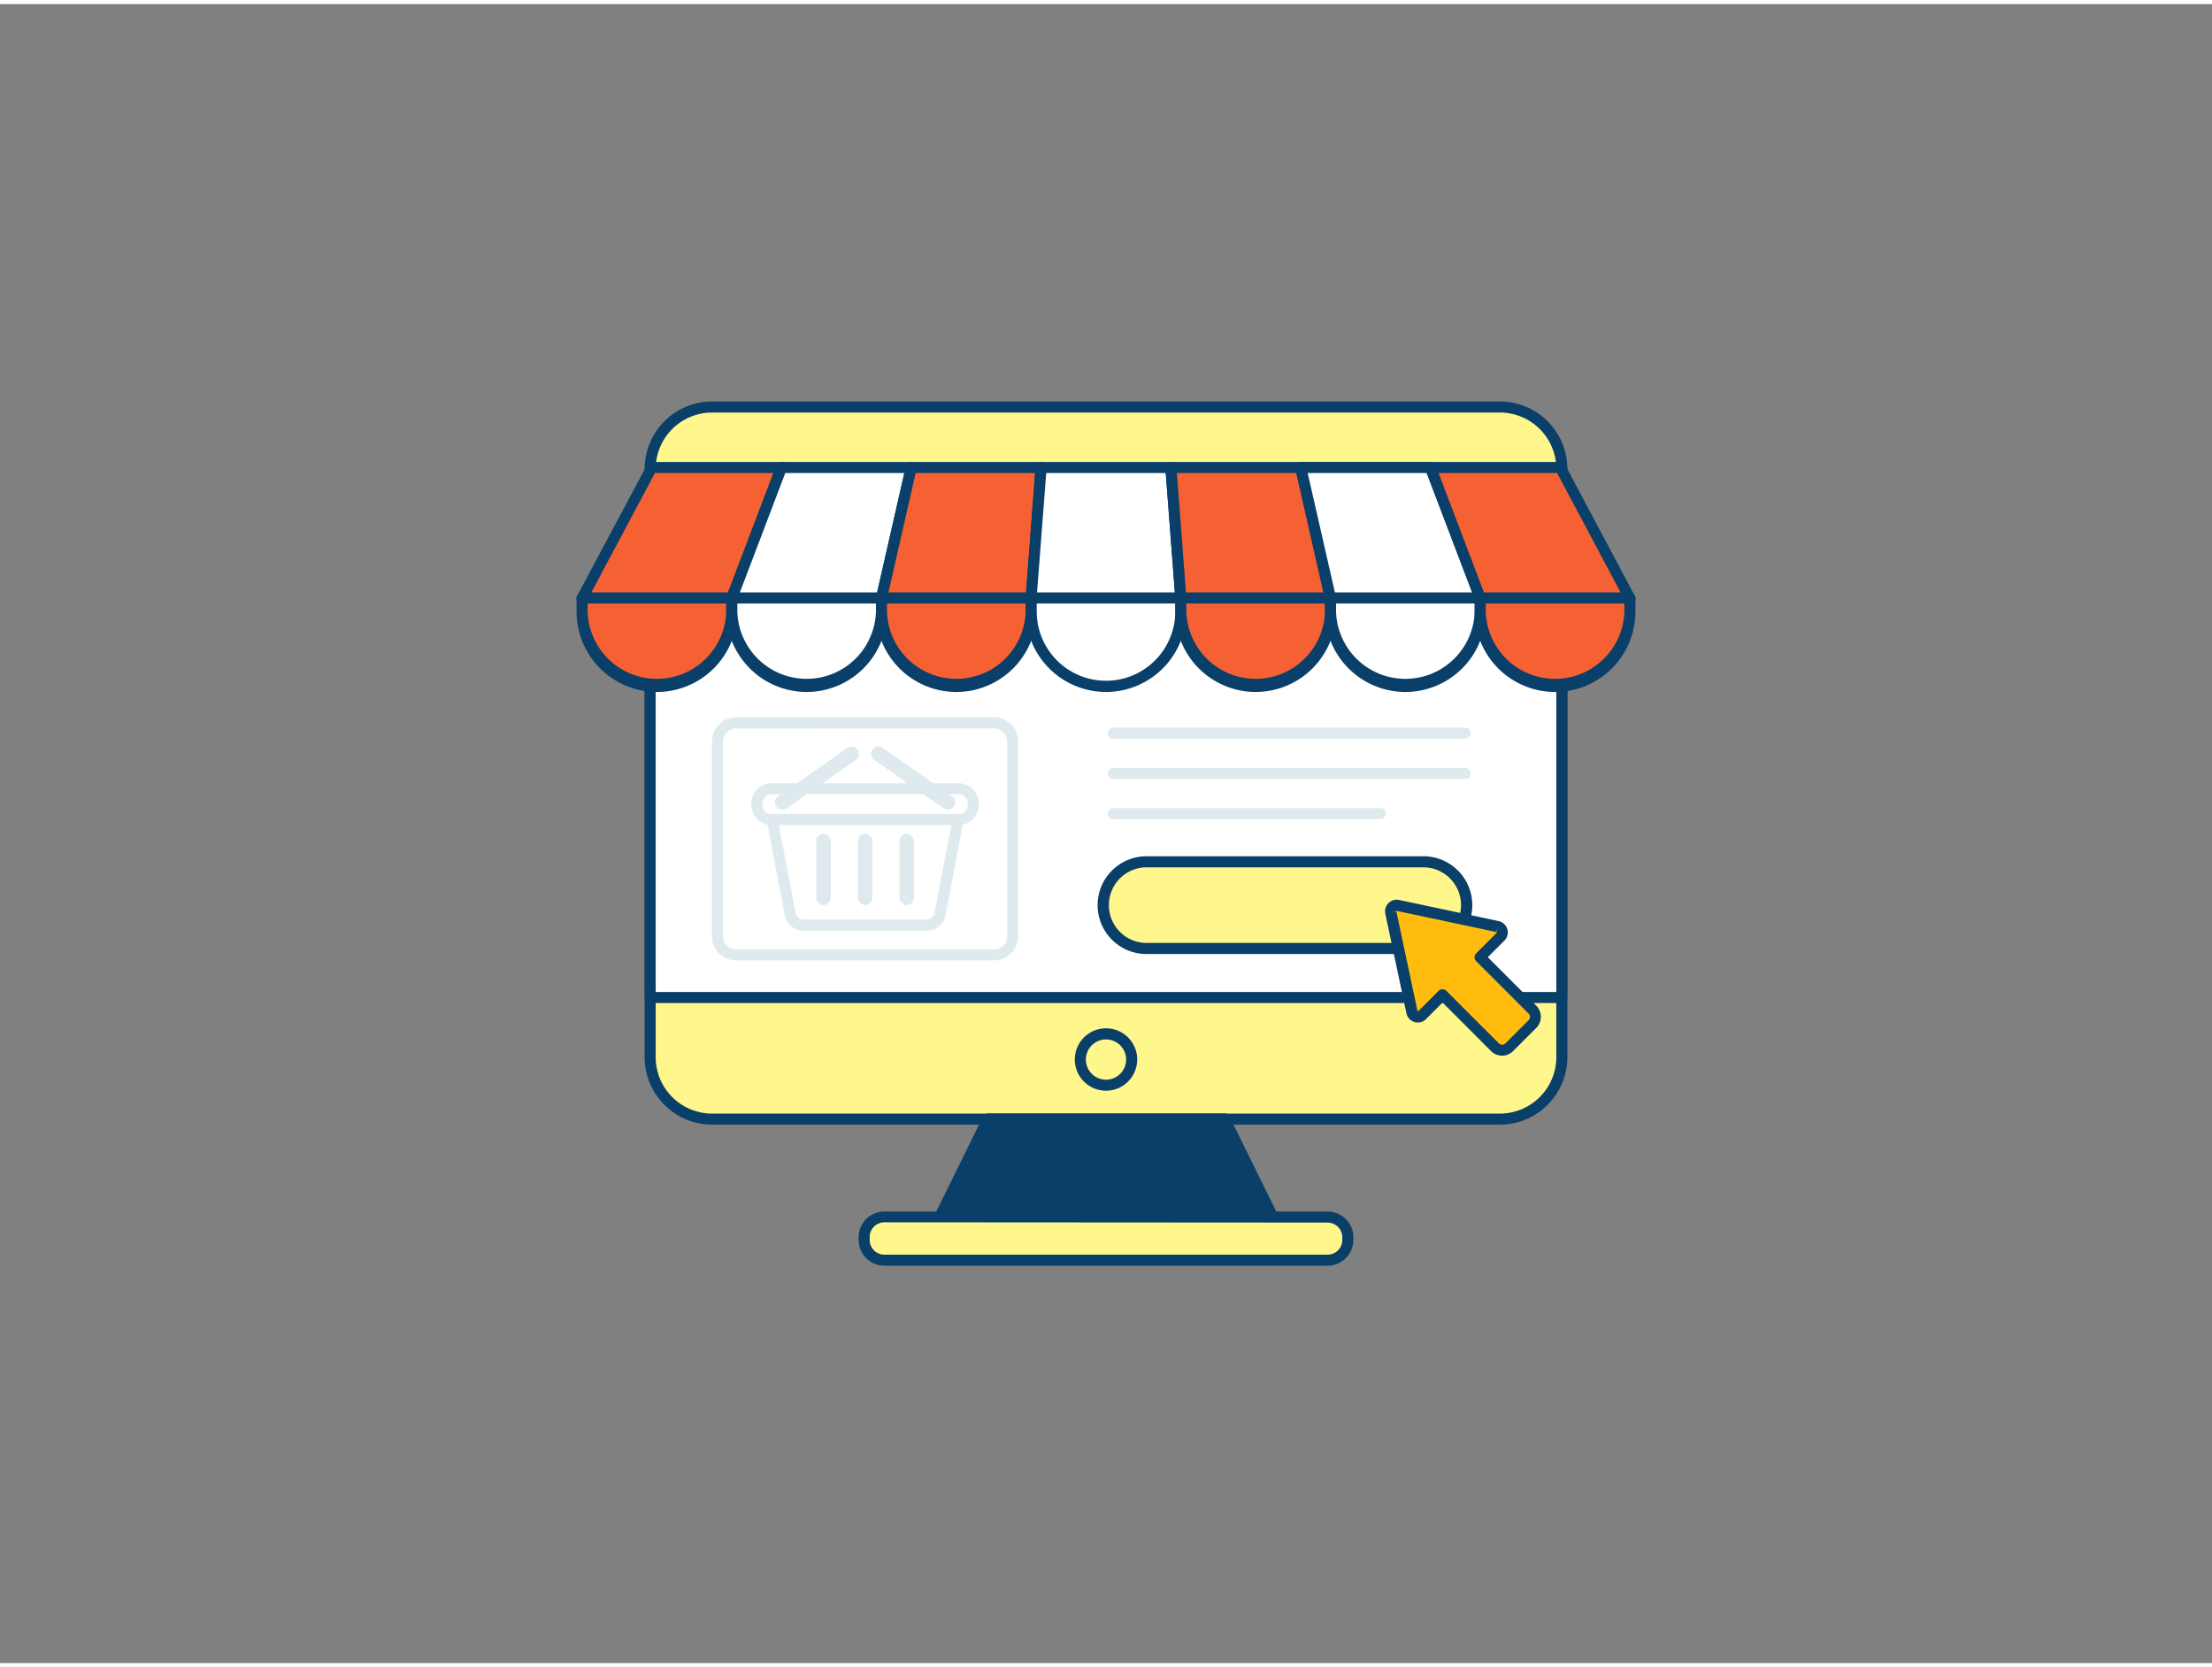 <svg xmlns="http://www.w3.org/2000/svg" viewBox="0 0 400 300" width="406" height="306" class="illustration styles_illustrationTablet__1DWOa"><rect x="0" y="0" width="400" height="300" fill="#808080" stroke="none"/><g id="_332_online_shopping_outline" data-name="#332_online_shopping_outline"><rect x="117.57" y="72.86" width="164.86" height="128.77" rx="11.2" fill="#fff78c"></rect><path d="M271.23,202.63H128.77a12.22,12.22,0,0,1-12.2-12.2V84.06a12.21,12.21,0,0,1,12.2-12.2H271.23a12.21,12.21,0,0,1,12.2,12.2V190.43A12.22,12.22,0,0,1,271.23,202.63ZM128.77,73.86a10.2,10.2,0,0,0-10.2,10.2V190.43a10.21,10.21,0,0,0,10.2,10.2H271.23a10.21,10.21,0,0,0,10.2-10.2V84.06a10.2,10.2,0,0,0-10.2-10.2Z" fill="#093f68"></path><rect x="117.57" y="84.06" width="164.86" height="95.59" fill="#fff"></rect><path d="M282.43,180.64H117.57a1,1,0,0,1-1-1V84.06a1,1,0,0,1,1-1H282.43a1,1,0,0,1,1,1v95.58A1,1,0,0,1,282.43,180.64Zm-163.86-2H281.43V85.06H118.57Z" fill="#093f68"></path><rect x="129.74" y="129.97" width="53.38" height="41.95" rx="3.35" fill="#fff"></rect><path d="M179.77,172.92H133.09a4.35,4.35,0,0,1-4.35-4.35V133.33a4.36,4.36,0,0,1,4.35-4.36h46.68a4.36,4.36,0,0,1,4.35,4.36v35.24A4.35,4.35,0,0,1,179.77,172.92ZM133.09,131a2.36,2.36,0,0,0-2.35,2.36v35.24a2.35,2.35,0,0,0,2.35,2.35h46.68a2.35,2.35,0,0,0,2.35-2.35V133.33a2.36,2.36,0,0,0-2.35-2.36Z" fill="#dfeaef"></path><polygon points="230.08 219.29 169.92 219.29 178.62 201.63 221.38 201.63 230.08 219.29" fill="#093f68"></polygon><path d="M230.08,220.29H169.92a1,1,0,0,1-.85-.47,1,1,0,0,1,0-1l8.7-17.67a1,1,0,0,1,.9-.55h42.76a1,1,0,0,1,.9.55l8.7,17.67a1,1,0,0,1,0,1A1,1,0,0,1,230.08,220.29Zm-58.55-2h56.94l-7.71-15.66H179.24Z" fill="#093f68"></path><rect x="156.27" y="219.29" width="87.46" height="7.85" rx="3.66" fill="#fff78c"></rect><path d="M240.07,228.14H159.93a4.66,4.66,0,0,1-4.66-4.66V223a4.66,4.66,0,0,1,4.66-4.66h80.14a4.66,4.66,0,0,1,4.66,4.66v.53A4.66,4.66,0,0,1,240.07,228.14Zm-80.14-7.85a2.66,2.66,0,0,0-2.66,2.66v.53a2.66,2.66,0,0,0,2.66,2.66h80.14a2.66,2.66,0,0,0,2.66-2.66V223a2.66,2.66,0,0,0-2.66-2.66Z" fill="#093f68"></path><polygon points="132.33 107.42 105.26 107.42 117.83 83.8 141.31 83.8 132.33 107.42" fill="#f56132"></polygon><path d="M132.33,108.42H105.26a1,1,0,0,1-.86-.48,1,1,0,0,1,0-1L117,83.33a1,1,0,0,1,.88-.53h23.48a1,1,0,0,1,.82.43,1,1,0,0,1,.11.92l-9,23.63A1,1,0,0,1,132.33,108.42Zm-25.41-2h24.72l8.22-21.62H118.43Z" fill="#093f68"></path><path d="M105.26,107.42h27.07a0,0,0,0,1,0,0v2.43a13.53,13.53,0,0,1-13.53,13.53h0a13.53,13.53,0,0,1-13.53-13.53v-2.43A0,0,0,0,1,105.26,107.42Z" fill="#f56132"></path><path d="M118.79,124.39a14.55,14.55,0,0,1-14.53-14.53v-2.44a1,1,0,0,1,1-1h27.07a1,1,0,0,1,1,1v2.44A14.55,14.55,0,0,1,118.79,124.39Zm-12.53-16v1.44a12.54,12.54,0,0,0,25.07,0v-1.44Z" fill="#093f68"></path><polygon points="159.4 107.42 132.33 107.42 141.31 83.8 164.78 83.8 159.4 107.42" fill="#fff"></polygon><path d="M159.4,108.42H132.33a1,1,0,0,1-.82-.43,1,1,0,0,1-.12-.92l9-23.63a1,1,0,0,1,.94-.64h23.47a1,1,0,0,1,.79.38,1,1,0,0,1,.19.84l-5.39,23.63A1,1,0,0,1,159.4,108.42Zm-25.62-2H158.6l4.93-21.62H142Z" fill="#093f68"></path><path d="M132.33,107.42H159.4a0,0,0,0,1,0,0v2.43a13.53,13.53,0,0,1-13.53,13.53h0a13.53,13.53,0,0,1-13.53-13.53v-2.43A0,0,0,0,1,132.33,107.42Z" fill="#fff"></path><path d="M145.86,124.39a14.55,14.55,0,0,1-14.53-14.53v-2.44a1,1,0,0,1,1-1H159.4a1,1,0,0,1,1,1v2.44A14.55,14.55,0,0,1,145.86,124.39Zm-12.53-16v1.44a12.54,12.54,0,0,0,25.07,0v-1.44Z" fill="#093f68"></path><polygon points="186.47 107.42 159.4 107.42 164.78 83.8 188.26 83.8 186.47 107.42" fill="#f56132"></polygon><path d="M186.47,108.42H159.4a1,1,0,0,1-.78-.37,1,1,0,0,1-.2-.85l5.39-23.62a1,1,0,0,1,1-.78h23.48a1,1,0,0,1,.74.32,1,1,0,0,1,.26.76l-1.8,23.62A1,1,0,0,1,186.47,108.42Zm-25.82-2h24.89l1.64-21.62h-21.6Z" fill="#093f68"></path><path d="M159.4,107.42h27.07a0,0,0,0,1,0,0v2.43a13.53,13.53,0,0,1-13.53,13.53h0a13.53,13.53,0,0,1-13.53-13.53v-2.43a0,0,0,0,1,0,0Z" fill="#f56132"></path><path d="M172.93,124.39a14.55,14.55,0,0,1-14.53-14.53v-2.44a1,1,0,0,1,1-1h27.07a1,1,0,0,1,1,1v2.44A14.55,14.55,0,0,1,172.93,124.39Zm-12.53-16v1.44a12.54,12.54,0,0,0,25.07,0v-1.44Z" fill="#093f68"></path><polygon points="213.53 107.42 186.47 107.42 188.26 83.8 211.74 83.8 213.53 107.42" fill="#fff"></polygon><path d="M213.53,108.42H186.47a1,1,0,0,1-.74-.32,1,1,0,0,1-.26-.75l1.79-23.63a1,1,0,0,1,1-.92h23.48a1,1,0,0,1,1,.92l1.79,23.63a1,1,0,0,1-.26.75A1,1,0,0,1,213.53,108.42Zm-26-2h24.92L210.81,84.8H189.19Z" fill="#093f68"></path><path d="M186.47,107.42h27.07a0,0,0,0,1,0,0v2.43A13.53,13.53,0,0,1,200,123.39h0a13.53,13.53,0,0,1-13.53-13.53v-2.43a0,0,0,0,1,0,0Z" fill="#fff"></path><path d="M200,124.39a14.55,14.55,0,0,1-14.53-14.53v-2.44a1,1,0,0,1,1-1h27.06a1,1,0,0,1,1,1v2.44A14.55,14.55,0,0,1,200,124.39Zm-12.53-16v1.44a12.53,12.53,0,1,0,25.06,0v-1.44Z" fill="#093f68"></path><polygon points="240.6 107.42 213.53 107.42 211.74 83.8 235.22 83.8 240.6 107.42" fill="#f56132"></polygon><path d="M240.6,108.42H213.53a1,1,0,0,1-1-.92l-1.8-23.62a1,1,0,0,1,.26-.76,1,1,0,0,1,.74-.32h23.48a1,1,0,0,1,1,.78l5.39,23.62a1,1,0,0,1-.2.85A1,1,0,0,1,240.6,108.42Zm-26.14-2h24.89L234.42,84.8h-21.6Z" fill="#093f68"></path><path d="M213.53,107.42H240.6a0,0,0,0,1,0,0v2.43a13.53,13.53,0,0,1-13.53,13.53h0a13.53,13.53,0,0,1-13.53-13.53v-2.43A0,0,0,0,1,213.53,107.42Z" fill="#f56132"></path><path d="M227.07,124.39a14.55,14.55,0,0,1-14.54-14.53v-2.44a1,1,0,0,1,1-1H240.6a1,1,0,0,1,1,1v2.44A14.55,14.55,0,0,1,227.07,124.39Zm-12.54-16v1.44a12.54,12.54,0,0,0,25.07,0v-1.44Z" fill="#093f68"></path><polygon points="267.67 107.42 240.6 107.42 235.22 83.8 258.69 83.8 267.67 107.42" fill="#fff"></polygon><path d="M267.67,108.42H240.6a1,1,0,0,1-1-.77L234.24,84a1,1,0,0,1,.19-.84,1,1,0,0,1,.79-.38h23.47a1,1,0,0,1,.94.64l9,23.63a1,1,0,0,1-.12.92A1,1,0,0,1,267.67,108.42Zm-26.27-2h24.82L258,84.8H236.47Z" fill="#093f68"></path><path d="M240.6,107.42h27.07a0,0,0,0,1,0,0v2.43a13.53,13.53,0,0,1-13.53,13.53h0a13.53,13.53,0,0,1-13.53-13.53v-2.43A0,0,0,0,1,240.6,107.42Z" fill="#fff"></path><path d="M254.14,124.39a14.55,14.55,0,0,1-14.54-14.53v-2.44a1,1,0,0,1,1-1h27.07a1,1,0,0,1,1,1v2.44A14.55,14.55,0,0,1,254.14,124.39Zm-12.54-16v1.44a12.54,12.54,0,0,0,25.07,0v-1.44Z" fill="#093f68"></path><polygon points="294.74 107.42 267.67 107.42 258.69 83.8 282.17 83.8 294.74 107.42" fill="#f56132"></polygon><path d="M294.74,108.42H267.67a1,1,0,0,1-.93-.64l-9-23.63a1,1,0,0,1,.11-.92,1,1,0,0,1,.82-.43h23.48a1,1,0,0,1,.88.53L295.62,107a1,1,0,0,1,0,1A1,1,0,0,1,294.74,108.42Zm-26.38-2h24.72L281.57,84.8H260.14Z" fill="#093f68"></path><path d="M267.67,107.42h27.07a0,0,0,0,1,0,0v2.43a13.53,13.53,0,0,1-13.53,13.53h0a13.53,13.53,0,0,1-13.53-13.53v-2.43A0,0,0,0,1,267.67,107.42Z" fill="#f56132"></path><path d="M281.21,124.39a14.55,14.55,0,0,1-14.54-14.53v-2.44a1,1,0,0,1,1-1h27.07a1,1,0,0,1,1,1v2.44A14.55,14.55,0,0,1,281.21,124.39Zm-12.54-16v1.44a12.54,12.54,0,0,0,25.07,0v-1.44Z" fill="#093f68"></path><rect x="199.78" y="155.1" width="65.15" height="15.67" rx="7.84" fill="#fff78c"></rect><path d="M257.1,171.77H207.62a8.84,8.84,0,1,1,0-17.67H257.1a8.84,8.84,0,1,1,0,17.67ZM207.62,156.1a6.84,6.84,0,1,0,0,13.67H257.1a6.84,6.84,0,1,0,0-13.67Z" fill="#093f68"></path><path d="M264.94,132.85H201.32a1,1,0,0,1,0-2h63.62a1,1,0,0,1,0,2Z" fill="#dfeaef"></path><path d="M264.94,140.12H201.32a1,1,0,0,1,0-2h63.62a1,1,0,0,1,0,2Z" fill="#dfeaef"></path><path d="M249.6,147.38H201.32a1,1,0,0,1,0-2H249.6a1,1,0,1,1,0,2Z" fill="#dfeaef"></path><rect x="136.85" y="141.89" width="39.15" height="5.57" rx="2.66" fill="#fff"></rect><path d="M173.35,148.46H139.51a3.67,3.67,0,0,1-3.66-3.66v-.25a3.67,3.67,0,0,1,3.66-3.66h33.84a3.66,3.66,0,0,1,3.65,3.66v.25A3.66,3.66,0,0,1,173.35,148.46Zm-33.84-5.57a1.66,1.66,0,0,0-1.66,1.66v.25a1.66,1.66,0,0,0,1.66,1.66h33.84A1.65,1.65,0,0,0,175,144.8v-.25a1.65,1.65,0,0,0-1.65-1.66Z" fill="#dfeaef"></path><path d="M167.59,166.54H145.27a2.47,2.47,0,0,1-2.4-2.06l-3.23-17h33.58l-3.23,17A2.47,2.47,0,0,1,167.59,166.54Z" fill="#fff"></path><path d="M167.59,167.54H145.27a3.47,3.47,0,0,1-3.38-2.88l-3.23-17a1,1,0,0,1,1-1.19h33.58a1,1,0,0,1,1,1.19l-3.23,17A3.48,3.48,0,0,1,167.59,167.54Zm-26.74-19.08,3,15.83a1.48,1.48,0,0,0,1.42,1.25h22.32a1.49,1.49,0,0,0,1.42-1.25l3-15.83Z" fill="#dfeaef"></path><rect x="147.61" y="150.01" width="2.6" height="12.92" rx="1.3" fill="#dfeaef"></rect><rect x="155.13" y="150.01" width="2.6" height="12.92" rx="1.3" fill="#dfeaef"></rect><rect x="162.65" y="150.01" width="2.6" height="12.92" rx="1.3" fill="#dfeaef"></rect><path d="M141.48,145.67a1.35,1.35,0,0,1-1.1-.57,1.33,1.33,0,0,1,.33-1.85l12.61-8.81a1.34,1.34,0,0,1,1.53,2.19l-12.61,8.8A1.34,1.34,0,0,1,141.48,145.67Z" fill="#dfeaef"></path><path d="M171.38,145.67a1.33,1.33,0,0,0,.76-2.42l-12.6-8.81a1.34,1.34,0,0,0-1.53,2.19l12.61,8.8A1.34,1.34,0,0,0,171.38,145.67Z" fill="#dfeaef"></path><path d="M270.81,166.78l-18-3.82a1.09,1.09,0,0,0-1.3,1.3l3.82,18a1.1,1.1,0,0,0,1.85.55l3.71-3.71,9.48,9.48a1.85,1.85,0,0,0,2.61,0l4.19-4.19a1.85,1.85,0,0,0,0-2.61l-9.49-9.48,3.72-3.71A1.1,1.1,0,0,0,270.81,166.78Z" fill="#ffbc0e"></path><path d="M271.63,190.16a2.86,2.86,0,0,1-2-.83l-8.77-8.78-3,3a2.1,2.1,0,0,1-3.53-1.05l-3.82-18A2.1,2.1,0,0,1,253,162l18,3.82h0a2.1,2.1,0,0,1,1.57,1.46,2.06,2.06,0,0,1-.53,2.07l-3,3,8.77,8.78a2.84,2.84,0,0,1,0,4l-4.19,4.19A2.84,2.84,0,0,1,271.63,190.16Zm-10.78-12a1,1,0,0,1,.71.29l9.48,9.48a.84.84,0,0,0,1.19,0l4.19-4.19a.84.84,0,0,0,0-1.19l-9.48-9.48a1,1,0,0,1,0-1.42l3.71-3.71.16-1.14-.21,1-18-3.82-1.09.32,1-.21,3.82,18,.16,0,3.71-3.71A1,1,0,0,1,260.85,178.14Z" fill="#093f68"></path><path d="M200,196.49a5.64,5.64,0,1,1,5.64-5.63A5.64,5.64,0,0,1,200,196.49Zm0-9.27a3.64,3.64,0,1,0,3.64,3.64A3.64,3.64,0,0,0,200,187.22Z" fill="#093f68"></path></g></svg>